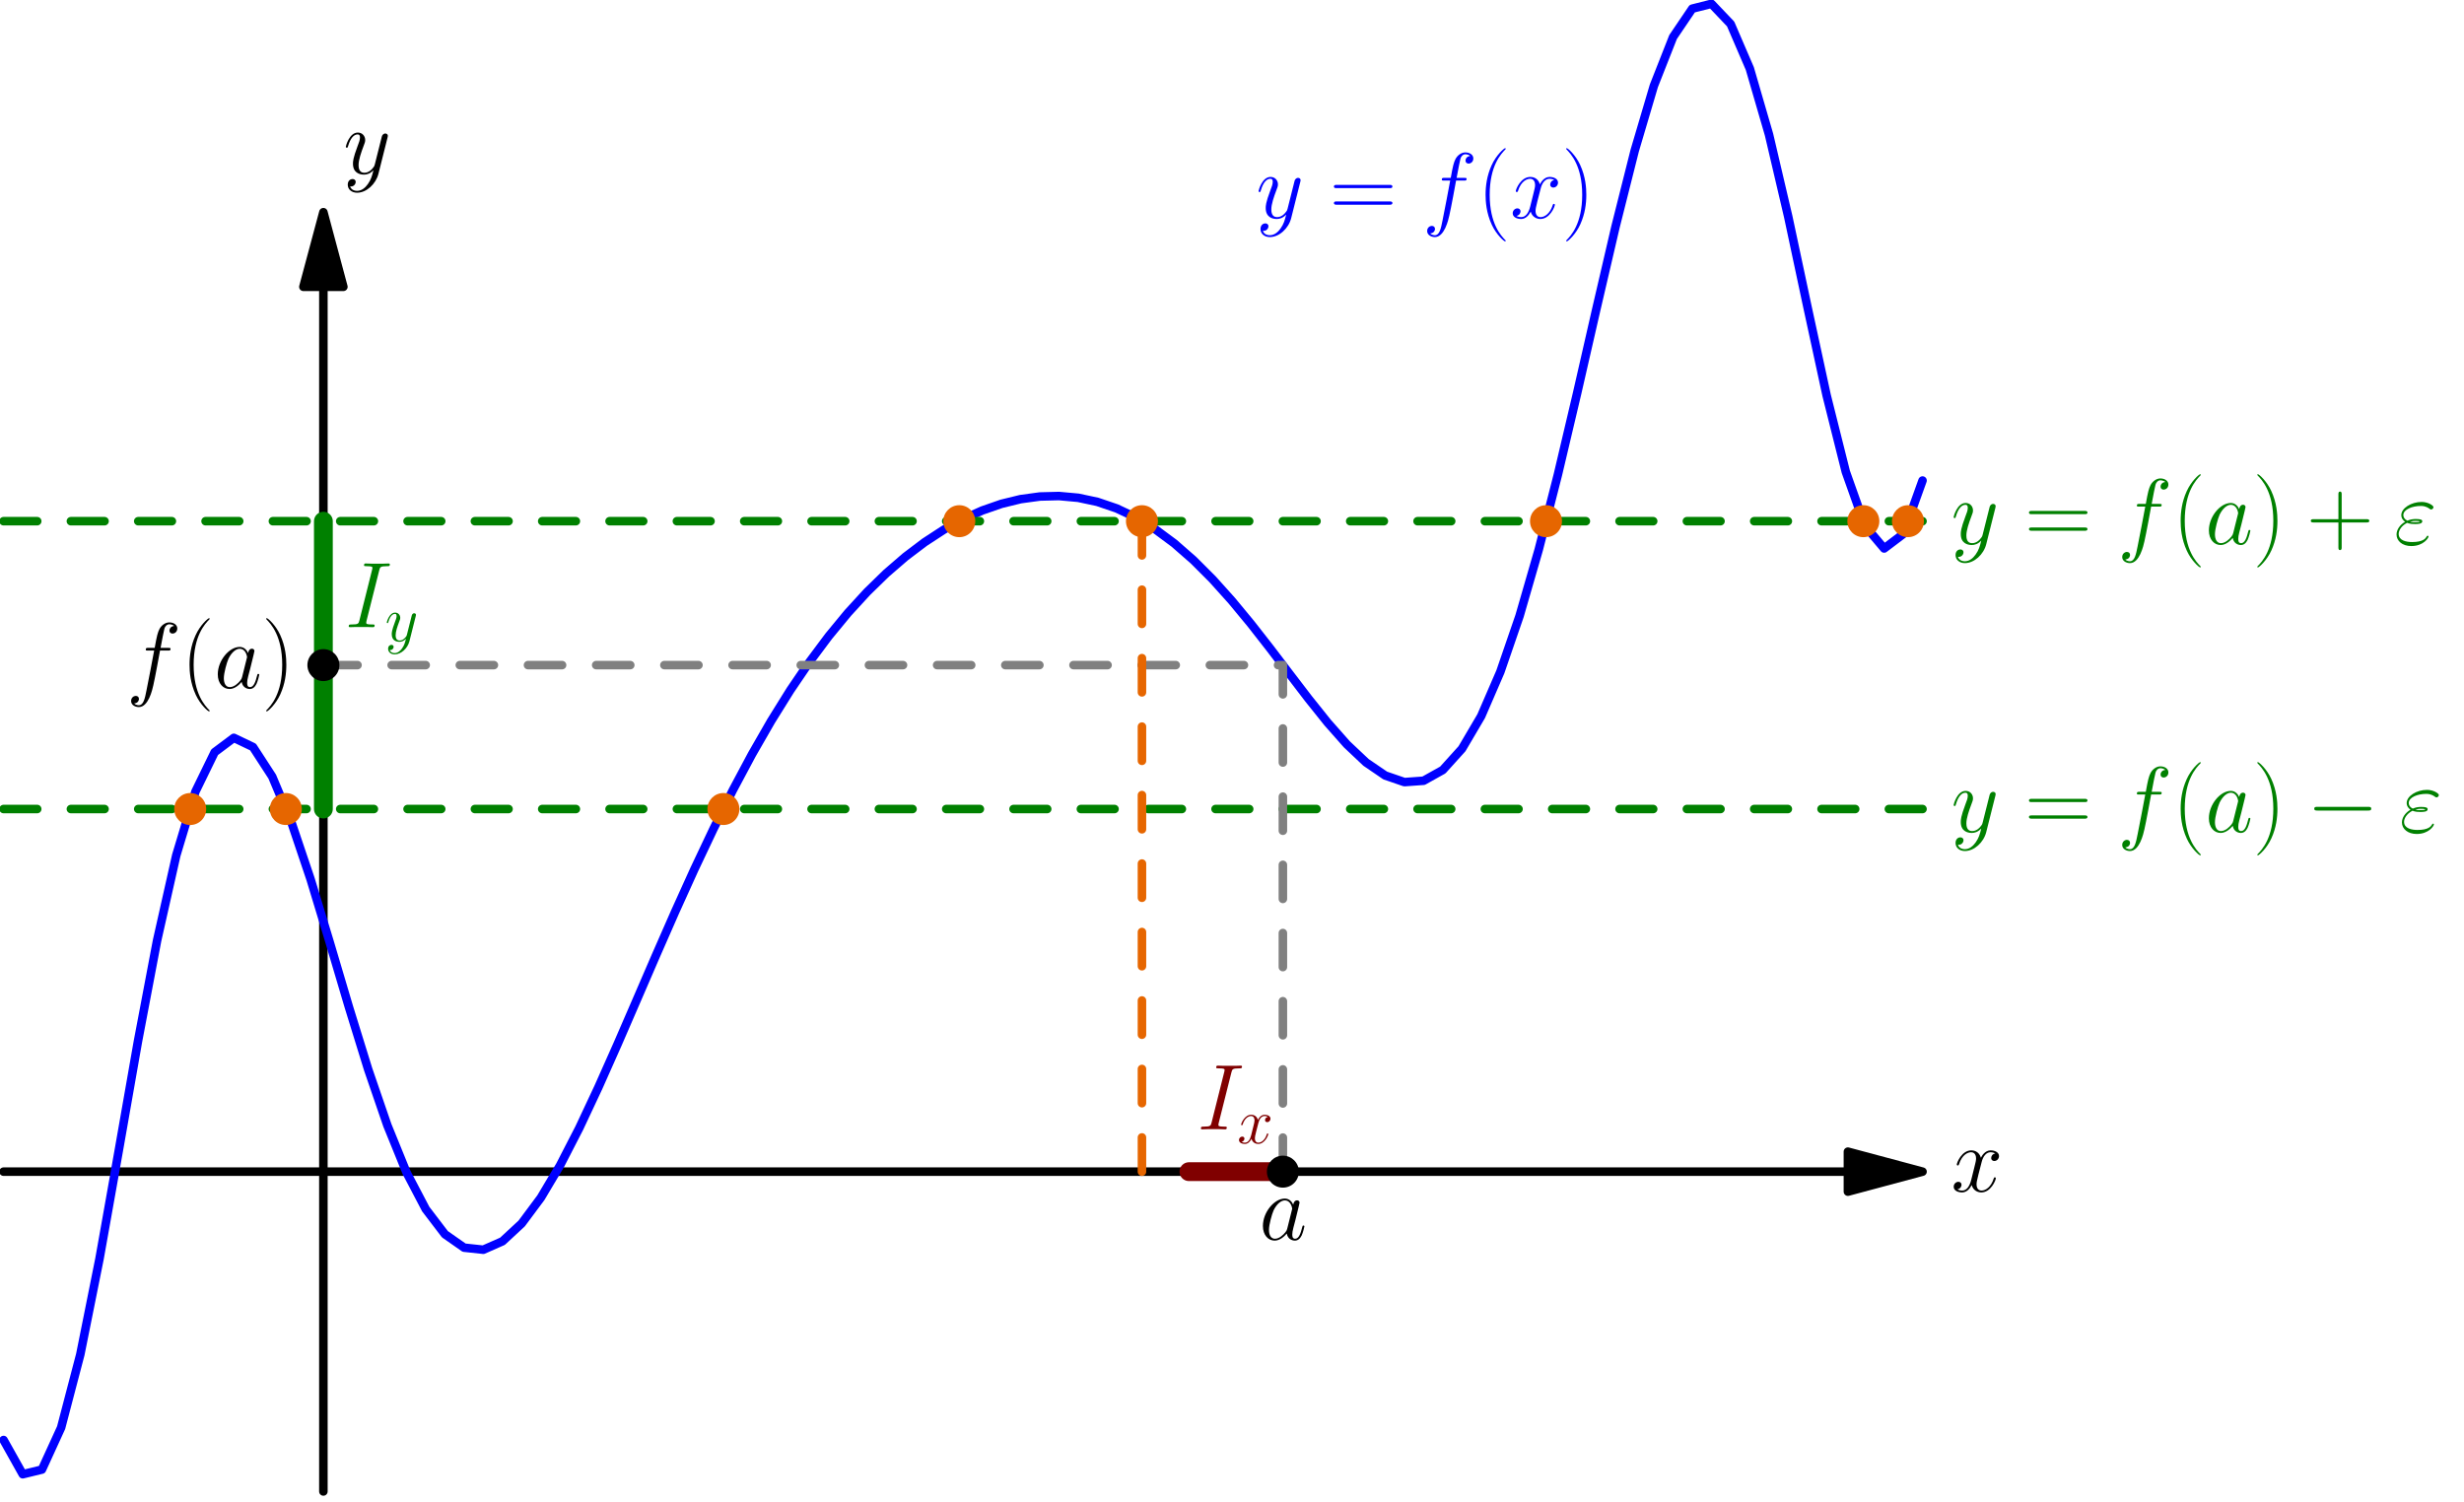 <?xml version='1.0' encoding='UTF-8'?>
<!-- This file was generated by dvisvgm 1.15.1 -->
<svg height='399.324pt' version='1.1' viewBox='56.621 54.06 654.976 399.324' width='654.976pt' xmlns='http://www.w3.org/2000/svg' xmlns:xlink='http://www.w3.org/1999/xlink'>
<defs>
<path d='M16.335 -5.701C16.756 -5.701 17.202 -5.701 17.202 -6.197S16.756 -6.692 16.335 -6.692H2.925C2.503 -6.692 2.057 -6.692 2.057 -6.197S2.503 -5.701 2.925 -5.701H16.335Z' id='g0-0'/>
<use id='g2-34' transform='scale(1.44)' xlink:href='#g1-34'/>
<use id='g2-73' transform='scale(1.44)' xlink:href='#g1-73'/>
<use id='g2-97' transform='scale(1.44)' xlink:href='#g1-97'/>
<use id='g2-102' transform='scale(1.44)' xlink:href='#g1-102'/>
<use id='g2-120' transform='scale(1.44)' xlink:href='#g1-120'/>
<use id='g2-121' transform='scale(1.44)' xlink:href='#g1-121'/>
<path d='M7.585 6.048C7.585 6.023 7.585 5.974 7.51 5.899C6.37 4.734 3.321 1.562 3.321 -6.172S6.321 -17.053 7.535 -18.293C7.535 -18.318 7.585 -18.367 7.585 -18.442S7.51 -18.566 7.411 -18.566C7.139 -18.566 5.032 -16.731 3.817 -14.005C2.578 -11.253 2.231 -8.576 2.231 -6.197C2.231 -4.412 2.404 -1.388 3.892 1.809C5.081 4.387 7.114 6.197 7.411 6.197C7.535 6.197 7.585 6.147 7.585 6.048Z' id='g3-40'/>
<path d='M6.519 -6.172C6.519 -7.957 6.345 -10.981 4.858 -14.178C3.668 -16.756 1.636 -18.566 1.339 -18.566C1.264 -18.566 1.165 -18.541 1.165 -18.417C1.165 -18.367 1.19 -18.342 1.215 -18.293C2.404 -17.053 5.428 -13.905 5.428 -6.197C5.428 1.537 2.429 4.685 1.215 5.924C1.19 5.974 1.165 5.998 1.165 6.048C1.165 6.172 1.264 6.197 1.339 6.197C1.611 6.197 3.718 4.363 4.933 1.636C6.172 -1.115 6.519 -3.792 6.519 -6.172Z' id='g3-41'/>
<path d='M9.345 -5.751H15.913C16.26 -5.751 16.682 -5.751 16.682 -6.172C16.682 -6.618 16.285 -6.618 15.913 -6.618H9.345V-13.187C9.345 -13.534 9.345 -13.955 8.923 -13.955C8.477 -13.955 8.477 -13.559 8.477 -13.187V-6.618H1.909C1.562 -6.618 1.14 -6.618 1.14 -6.197C1.14 -5.751 1.537 -5.751 1.909 -5.751H8.477V0.818C8.477 1.165 8.477 1.586 8.899 1.586C9.345 1.586 9.345 1.19 9.345 0.818V-5.751Z' id='g3-43'/>
<path d='M15.938 -7.957C16.31 -7.957 16.682 -7.957 16.682 -8.378C16.682 -8.824 16.26 -8.824 15.839 -8.824H1.983C1.562 -8.824 1.14 -8.824 1.14 -8.378C1.14 -7.957 1.512 -7.957 1.884 -7.957H15.938ZM15.839 -3.545C16.26 -3.545 16.682 -3.545 16.682 -3.991C16.682 -4.412 16.31 -4.412 15.938 -4.412H1.884C1.512 -4.412 1.14 -4.412 1.14 -3.991C1.14 -3.545 1.562 -3.545 1.983 -3.545H15.839Z' id='g3-61'/>
<path d='M2.393 -3.925C2.944 -3.701 3.529 -3.701 3.856 -3.701C4.304 -3.701 5.199 -3.701 5.199 -4.201C5.199 -4.51 4.872 -4.631 3.994 -4.631C3.564 -4.631 3.047 -4.579 2.445 -4.321C1.911 -4.579 1.704 -4.975 1.704 -5.354C1.704 -6.421 3.391 -7.041 4.924 -7.041C5.216 -7.041 5.836 -7.041 6.559 -6.507C6.662 -6.439 6.714 -6.387 6.835 -6.387C7.041 -6.387 7.265 -6.611 7.265 -6.817C7.265 -7.127 6.266 -7.781 5.079 -7.781C3.15 -7.781 1.326 -6.628 1.326 -5.354C1.326 -4.717 1.739 -4.321 2.031 -4.114C1.033 -3.546 0.448 -2.617 0.448 -1.773C0.448 -0.585 1.515 0.362 3.168 0.362C5.44 0.362 6.353 -1.153 6.353 -1.394C6.353 -1.481 6.284 -1.549 6.198 -1.549S6.077 -1.498 6.008 -1.394C5.819 -1.067 5.371 -0.379 3.323 -0.379C2.255 -0.379 0.844 -0.654 0.844 -1.876C0.844 -2.462 1.274 -3.34 2.393 -3.925ZM2.927 -4.132C3.391 -4.287 3.839 -4.287 3.96 -4.287C4.442 -4.287 4.528 -4.252 4.803 -4.183C4.51 -4.046 4.476 -4.046 3.856 -4.046C3.546 -4.046 3.271 -4.046 2.927 -4.132Z' id='g1-34'/>
<path d='M6.335 -10.484C6.49 -11.087 6.525 -11.259 7.781 -11.259C8.16 -11.259 8.298 -11.259 8.298 -11.586C8.298 -11.758 8.108 -11.758 8.057 -11.758C7.747 -11.758 7.368 -11.724 7.058 -11.724H4.941C4.597 -11.724 4.201 -11.758 3.856 -11.758C3.719 -11.758 3.529 -11.758 3.529 -11.431C3.529 -11.259 3.667 -11.259 4.011 -11.259C5.079 -11.259 5.079 -11.121 5.079 -10.932C5.079 -10.811 5.044 -10.708 5.01 -10.553L2.686 -1.274C2.531 -0.671 2.496 -0.499 1.24 -0.499C0.861 -0.499 0.706 -0.499 0.706 -0.172C0.706 0 0.878 0 0.964 0C1.274 0 1.653 -0.034 1.963 -0.034H4.08C4.424 -0.034 4.803 0 5.147 0C5.285 0 5.492 0 5.492 -0.31C5.492 -0.499 5.388 -0.499 5.01 -0.499C3.942 -0.499 3.942 -0.637 3.942 -0.844C3.942 -0.878 3.942 -0.964 4.011 -1.24L6.335 -10.484Z' id='g1-73'/>
<path d='M5.182 -2.049C5.096 -1.756 5.096 -1.722 4.855 -1.394C4.476 -0.912 3.719 -0.172 2.909 -0.172C2.204 -0.172 1.808 -0.809 1.808 -1.825C1.808 -2.772 2.341 -4.7 2.668 -5.423C3.254 -6.628 4.063 -7.248 4.734 -7.248C5.87 -7.248 6.094 -5.836 6.094 -5.698C6.094 -5.681 6.043 -5.457 6.025 -5.423L5.182 -2.049ZM6.284 -6.456C6.094 -6.903 5.629 -7.592 4.734 -7.592C2.789 -7.592 0.689 -5.079 0.689 -2.531C0.689 -0.826 1.687 0.172 2.858 0.172C3.805 0.172 4.614 -0.568 5.096 -1.136C5.268 -0.121 6.077 0.172 6.594 0.172S7.523 -0.138 7.833 -0.757C8.108 -1.343 8.349 -2.393 8.349 -2.462C8.349 -2.548 8.281 -2.617 8.177 -2.617C8.022 -2.617 8.005 -2.531 7.936 -2.272C7.678 -1.257 7.351 -0.172 6.645 -0.172C6.146 -0.172 6.111 -0.62 6.111 -0.964C6.111 -1.36 6.163 -1.549 6.318 -2.221C6.439 -2.651 6.525 -3.03 6.662 -3.529C7.299 -6.111 7.454 -6.731 7.454 -6.835C7.454 -7.076 7.265 -7.265 7.007 -7.265C6.456 -7.265 6.318 -6.662 6.284 -6.456Z' id='g1-97'/>
<path d='M7.678 -6.921C8.022 -6.921 8.16 -6.921 8.16 -7.248C8.16 -7.42 8.022 -7.42 7.713 -7.42H6.318C6.645 -9.193 6.886 -10.415 7.024 -10.966C7.127 -11.379 7.489 -11.775 7.936 -11.775C8.298 -11.775 8.659 -11.62 8.832 -11.466C8.16 -11.397 7.954 -10.897 7.954 -10.605C7.954 -10.26 8.212 -10.054 8.539 -10.054C8.883 -10.054 9.4 -10.347 9.4 -11.001C9.4 -11.724 8.677 -12.12 7.919 -12.12C7.179 -12.12 6.456 -11.569 6.111 -10.897C5.802 -10.295 5.629 -9.675 5.233 -7.42H4.08C3.753 -7.42 3.581 -7.42 3.581 -7.11C3.581 -6.921 3.684 -6.921 4.028 -6.921H5.13C4.82 -5.32 4.114 -1.429 3.719 0.413C3.426 1.911 3.168 3.168 2.307 3.168C2.255 3.168 1.756 3.168 1.446 2.841C2.324 2.772 2.324 2.014 2.324 1.997C2.324 1.653 2.066 1.446 1.739 1.446C1.394 1.446 0.878 1.739 0.878 2.393C0.878 3.133 1.635 3.512 2.307 3.512C4.063 3.512 4.786 0.362 4.975 -0.499C5.285 -1.825 6.129 -6.404 6.215 -6.921H7.678Z' id='g1-102'/>
<path d='M8.16 -7.024C7.609 -6.921 7.403 -6.507 7.403 -6.18C7.403 -5.767 7.73 -5.629 7.971 -5.629C8.487 -5.629 8.849 -6.077 8.849 -6.542C8.849 -7.265 8.022 -7.592 7.299 -7.592C6.249 -7.592 5.664 -6.559 5.509 -6.232C5.113 -7.523 4.046 -7.592 3.736 -7.592C1.98 -7.592 1.05 -5.337 1.05 -4.958C1.05 -4.889 1.119 -4.803 1.24 -4.803C1.377 -4.803 1.412 -4.906 1.446 -4.975C2.031 -6.886 3.185 -7.248 3.684 -7.248C4.459 -7.248 4.614 -6.525 4.614 -6.111C4.614 -5.733 4.51 -5.337 4.304 -4.51L3.719 -2.152C3.46 -1.119 2.961 -0.172 2.049 -0.172C1.963 -0.172 1.532 -0.172 1.171 -0.396C1.79 -0.516 1.928 -1.033 1.928 -1.24C1.928 -1.584 1.67 -1.79 1.343 -1.79C0.93 -1.79 0.482 -1.429 0.482 -0.878C0.482 -0.155 1.291 0.172 2.031 0.172C2.858 0.172 3.443 -0.482 3.805 -1.188C4.08 -0.172 4.941 0.172 5.578 0.172C7.334 0.172 8.263 -2.083 8.263 -2.462C8.263 -2.548 8.195 -2.617 8.091 -2.617C7.936 -2.617 7.919 -2.531 7.867 -2.393C7.403 -0.878 6.404 -0.172 5.629 -0.172C5.027 -0.172 4.7 -0.62 4.7 -1.326C4.7 -1.704 4.769 -1.98 5.044 -3.116L5.647 -5.457C5.905 -6.49 6.49 -7.248 7.282 -7.248C7.317 -7.248 7.799 -7.248 8.16 -7.024Z' id='g1-120'/>
<path d='M4.528 1.928C4.063 2.582 3.391 3.168 2.548 3.168C2.341 3.168 1.515 3.133 1.257 2.341C1.308 2.359 1.394 2.359 1.429 2.359C1.945 2.359 2.29 1.911 2.29 1.515S1.963 0.981 1.704 0.981C1.429 0.981 0.826 1.188 0.826 2.031C0.826 2.909 1.567 3.512 2.548 3.512C4.269 3.512 6.008 1.928 6.49 0.017L8.177 -6.697C8.195 -6.783 8.229 -6.886 8.229 -6.989C8.229 -7.248 8.022 -7.42 7.764 -7.42C7.609 -7.42 7.248 -7.351 7.11 -6.835L5.836 -1.773C5.75 -1.463 5.75 -1.429 5.612 -1.24C5.268 -0.757 4.7 -0.172 3.873 -0.172C2.909 -0.172 2.823 -1.119 2.823 -1.584C2.823 -2.565 3.288 -3.891 3.753 -5.13C3.942 -5.629 4.046 -5.87 4.046 -6.215C4.046 -6.938 3.529 -7.592 2.686 -7.592C1.102 -7.592 0.465 -5.096 0.465 -4.958C0.465 -4.889 0.534 -4.803 0.654 -4.803C0.809 -4.803 0.826 -4.872 0.895 -5.113C1.308 -6.559 1.963 -7.248 2.634 -7.248C2.789 -7.248 3.082 -7.248 3.082 -6.68C3.082 -6.232 2.892 -5.733 2.634 -5.079C1.79 -2.823 1.79 -2.255 1.79 -1.842C1.79 -0.207 2.961 0.172 3.822 0.172C4.321 0.172 4.941 0.017 5.543 -0.62L5.561 -0.603C5.302 0.413 5.13 1.085 4.528 1.928Z' id='g1-121'/>
</defs>
<g id='page1'>
<g transform='matrix(0.996 0 0 0.996 142.583 365.517)'>
<path d='M 406.874 0L -85.358 -0' fill='none' stroke='#000000' stroke-linecap='round' stroke-linejoin='round' stroke-miterlimit='10.037' stroke-width='2.276'/>
</g>
<g transform='matrix(0.996 0 0 0.996 142.583 365.517)'>
<path d='M 426.791 0L 406.874 -5.337L 406.874 5.337L 426.791 0Z' fill='#000000'/>
</g>
<g transform='matrix(0.996 0 0 0.996 142.583 365.517)'>
<path d='M 426.791 0L 406.874 -5.337L 406.874 5.337L 426.791 0Z' fill='none' stroke='#000000' stroke-linecap='round' stroke-linejoin='round' stroke-miterlimit='10.037' stroke-width='2.276'/>
</g><use x='575.255' xlink:href='#g2-120' y='370.793'/>

<g transform='matrix(0.996 0 0 0.996 142.583 365.517)'>
<path d='M 0 -236.158L 0 85.358' fill='none' stroke='#000000' stroke-linecap='round' stroke-linejoin='round' stroke-miterlimit='10.037' stroke-width='2.276'/>
</g>
<g transform='matrix(0.996 0 0 0.996 142.583 365.517)'>
<path d='M 0 -256.075L -5.337 -236.158L 5.337 -236.158L 0 -256.075Z' fill='#000000'/>
</g>
<g transform='matrix(0.996 0 0 0.996 142.583 365.517)'>
<path d='M 0 -256.075L -5.337 -236.158L 5.337 -236.158L 0 -256.075Z' fill='none' stroke='#000000' stroke-linecap='round' stroke-linejoin='round' stroke-miterlimit='10.037' stroke-width='2.276'/>
</g><use x='147.87' xlink:href='#g2-121' y='100.236'/>

<g transform='matrix(0.996 0 0 0.996 142.583 365.517)'>
<path d='M -85.358 71.622L -80.237 80.762L -75.115 79.512L -69.994 68.328L -64.872 48.786L -59.751 23.246L -54.629 -5.517L -49.508 -34.681L -44.386 -61.677L -39.265 -84.421L -34.143 -101.445L -29.022 -111.951L -23.9 -115.781L -18.779 -113.332L -13.657 -105.441L -8.536 -93.244L -3.414 -78.039L 1.707 -61.16L 6.829 -43.875L 11.95 -27.306L 17.072 -12.376L 22.193 0.214L 27.315 9.992L 32.436 16.704L 37.558 20.287L 42.679 20.838L 47.801 18.582L 52.922 13.828L 58.044 6.946L 63.165 -1.67L 68.287 -11.624L 73.408 -22.537L 78.53 -34.057L 83.651 -45.877L 88.773 -57.732L 93.894 -69.402L 99.016 -80.715L 104.137 -91.539L 109.259 -101.779L 114.38 -111.374L 119.502 -120.29L 124.623 -128.514L 129.745 -136.049L 134.866 -142.911L 139.988 -149.123L 145.109 -154.711L 150.231 -159.702L 155.352 -164.123L 160.474 -167.996L 165.595 -171.337L 170.717 -174.157L 175.838 -176.459L 180.96 -178.239L 186.081 -179.488L 191.203 -180.188L 196.324 -180.318L 201.446 -179.852L 206.567 -178.762L 211.689 -177.021L 216.81 -174.607L 221.931 -171.505L 227.053 -167.711L 232.174 -163.237L 237.296 -158.118L 242.417 -152.416L 247.539 -146.225L 252.66 -139.676L 257.782 -132.943L 262.903 -126.244L 268.025 -119.845L 273.146 -114.054L 278.268 -109.222L 283.389 -105.727L 288.511 -103.966L 293.632 -104.334L 298.754 -107.199L 303.875 -112.872L 308.997 -121.576L 314.118 -133.409L 319.24 -148.309L 324.361 -166.021L 329.483 -186.072L 334.604 -207.763L 339.726 -230.17L 344.847 -252.17L 349.969 -272.497L 355.09 -289.815L 360.212 -302.827L 365.333 -310.397L 370.455 -311.69L 375.576 -306.305L 380.698 -294.402L 385.819 -276.78L 390.941 -254.905L 396.062 -230.863L 401.184 -207.221L 406.305 -186.803L 411.427 -172.382L 416.548 -166.319L 421.67 -170.191L 426.791 -184.453' fill='none' stroke='#0000ff' stroke-linecap='round' stroke-linejoin='round' stroke-miterlimit='10.037' stroke-width='2.276'/>
</g><g fill='#0000ff'>
<use x='390.496' xlink:href='#g2-121' y='112.026'/>
<use x='410.061' xlink:href='#g3-61' y='112.026'/>
<use x='434.722' xlink:href='#g2-102' y='112.026'/>
<use x='449.287' xlink:href='#g3-40' y='112.026'/>
<use x='458.032' xlink:href='#g2-120' y='112.026'/>
<use x='471.772' xlink:href='#g3-41' y='112.026'/>
</g>

<g transform='matrix(0.996 0 0 0.996 142.583 365.517)'>
<path d='M -85.358 -173.606L 426.791 -173.606' fill='none' stroke='#008000' stroke-linecap='round' stroke-linejoin='round' stroke-miterlimit='10.037' stroke-width='2.276' stroke-dasharray='8.985,8.985'/>
</g><g fill='#008000'>
<use x='575.255' xlink:href='#g2-121' y='198.695'/>
<use x='594.82' xlink:href='#g3-61' y='198.695'/>
<use x='619.481' xlink:href='#g2-102' y='198.695'/>
<use x='634.046' xlink:href='#g3-40' y='198.695'/>
<use x='642.791' xlink:href='#g2-97' y='198.695'/>
<use x='655.484' xlink:href='#g3-41' y='198.695'/>
<use x='669.737' xlink:href='#g3-43' y='198.695'/>
<use x='693.021' xlink:href='#g2-34' y='198.695'/>
<use x='575.255' xlink:href='#g2-121' y='275.231'/>
<use x='594.82' xlink:href='#g3-61' y='275.231'/>
<use x='619.481' xlink:href='#g2-102' y='275.231'/>
<use x='634.046' xlink:href='#g3-40' y='275.231'/>
<use x='642.791' xlink:href='#g2-97' y='275.231'/>
<use x='655.484' xlink:href='#g3-41' y='275.231'/>
<use x='669.737' xlink:href='#g0-0' y='275.231'/>
<use x='694.452' xlink:href='#g2-34' y='275.231'/>
<use x='148.301' xlink:href='#g2-73' y='220.781'/>
<use x='158.966' xlink:href='#g1-121' y='224.499'/>
</g>

<g transform='matrix(0.996 0 0 0.996 142.583 365.517)'>
<path d='M -85.358 -96.784L 426.791 -96.784' fill='none' stroke='#008000' stroke-linecap='round' stroke-linejoin='round' stroke-miterlimit='10.037' stroke-width='2.276' stroke-dasharray='8.985,8.985'/>
</g>
<g transform='matrix(0.996 0 0 0.996 142.583 365.517)'>
<path d='M 0 -96.784L 0 -173.606' fill='none' stroke='#008000' stroke-linecap='round' stroke-linejoin='round' stroke-miterlimit='10.037' stroke-width='5.019'/>
</g>
<g transform='matrix(0.996 0 0 0.996 142.583 365.517)'>
<path d='M 231 0L 256.075 0' fill='none' stroke='#800000' stroke-linecap='round' stroke-linejoin='round' stroke-miterlimit='10.037' stroke-width='5.019'/>
</g><g fill='#800000'>
<use x='374.823' xlink:href='#g2-73' y='354.267'/>
<use x='385.488' xlink:href='#g1-120' y='357.985'/>
</g>

<g transform='matrix(0.996 0 0 0.996 142.583 365.517)'>
<path d='M 256.075 0L 256.075 -135.195L 0 -135.195' fill='none' stroke='#808080' stroke-linecap='round' stroke-linejoin='round' stroke-miterlimit='10.037' stroke-width='2.276' stroke-dasharray='9.099,9.099'/>
</g>
<g transform='matrix(0.996 0 0 0.996 142.583 365.517)'>
<path d='M 218.463 0L 218.463 -173.606' fill='none' stroke='#e66600' stroke-linecap='round' stroke-linejoin='round' stroke-miterlimit='10.037' stroke-width='2.276' stroke-dasharray='9.137,9.137'/>
</g>
<g transform='matrix(0.996 0 0 0.996 142.583 365.517)'>
<circle cx='0' cy='-135.195' r='4.268' fill='#000000'/>
</g><use x='90.209' xlink:href='#g2-102' y='236.963'/>
<use x='104.774' xlink:href='#g3-40' y='236.963'/>
<use x='113.519' xlink:href='#g2-97' y='236.963'/>
<use x='126.212' xlink:href='#g3-41' y='236.963'/>

<g transform='matrix(0.996 0 0 0.996 142.583 365.517)'>
<circle cx='256.075' cy='-0' r='4.268' fill='#000000'/>
</g><use x='391.334' xlink:href='#g2-97' y='383.601'/>

<g transform='matrix(0.996 0 0 0.996 142.583 365.517)'>
<circle cx='-35.546' cy='-96.784' r='4.268' fill='#e66600'/>
</g>
<g transform='matrix(0.996 0 0 0.996 142.583 365.517)'>
<circle cx='-10.022' cy='-96.784' r='4.268' fill='#e66600'/>
</g>
<g transform='matrix(0.996 0 0 0.996 142.583 365.517)'>
<circle cx='106.76' cy='-96.784' r='4.268' fill='#e66600'/>
</g>
<g transform='matrix(0.996 0 0 0.996 142.583 365.517)'>
<circle cx='169.717' cy='-173.606' r='4.268' fill='#e66600'/>
</g>
<g transform='matrix(0.996 0 0 0.996 142.583 365.517)'>
<circle cx='218.463' cy='-173.606' r='4.268' fill='#e66600'/>
</g>
<g transform='matrix(0.996 0 0 0.996 142.583 365.517)'>
<circle cx='326.299' cy='-173.606' r='4.268' fill='#e66600'/>
</g>
<g transform='matrix(0.996 0 0 0.996 142.583 365.517)'>
<circle cx='410.992' cy='-173.606' r='4.268' fill='#e66600'/>
</g>
<g transform='matrix(0.996 0 0 0.996 142.583 365.517)'>
<circle cx='422.896' cy='-173.606' r='4.268' fill='#e66600'/>
</g></g>
</svg>
